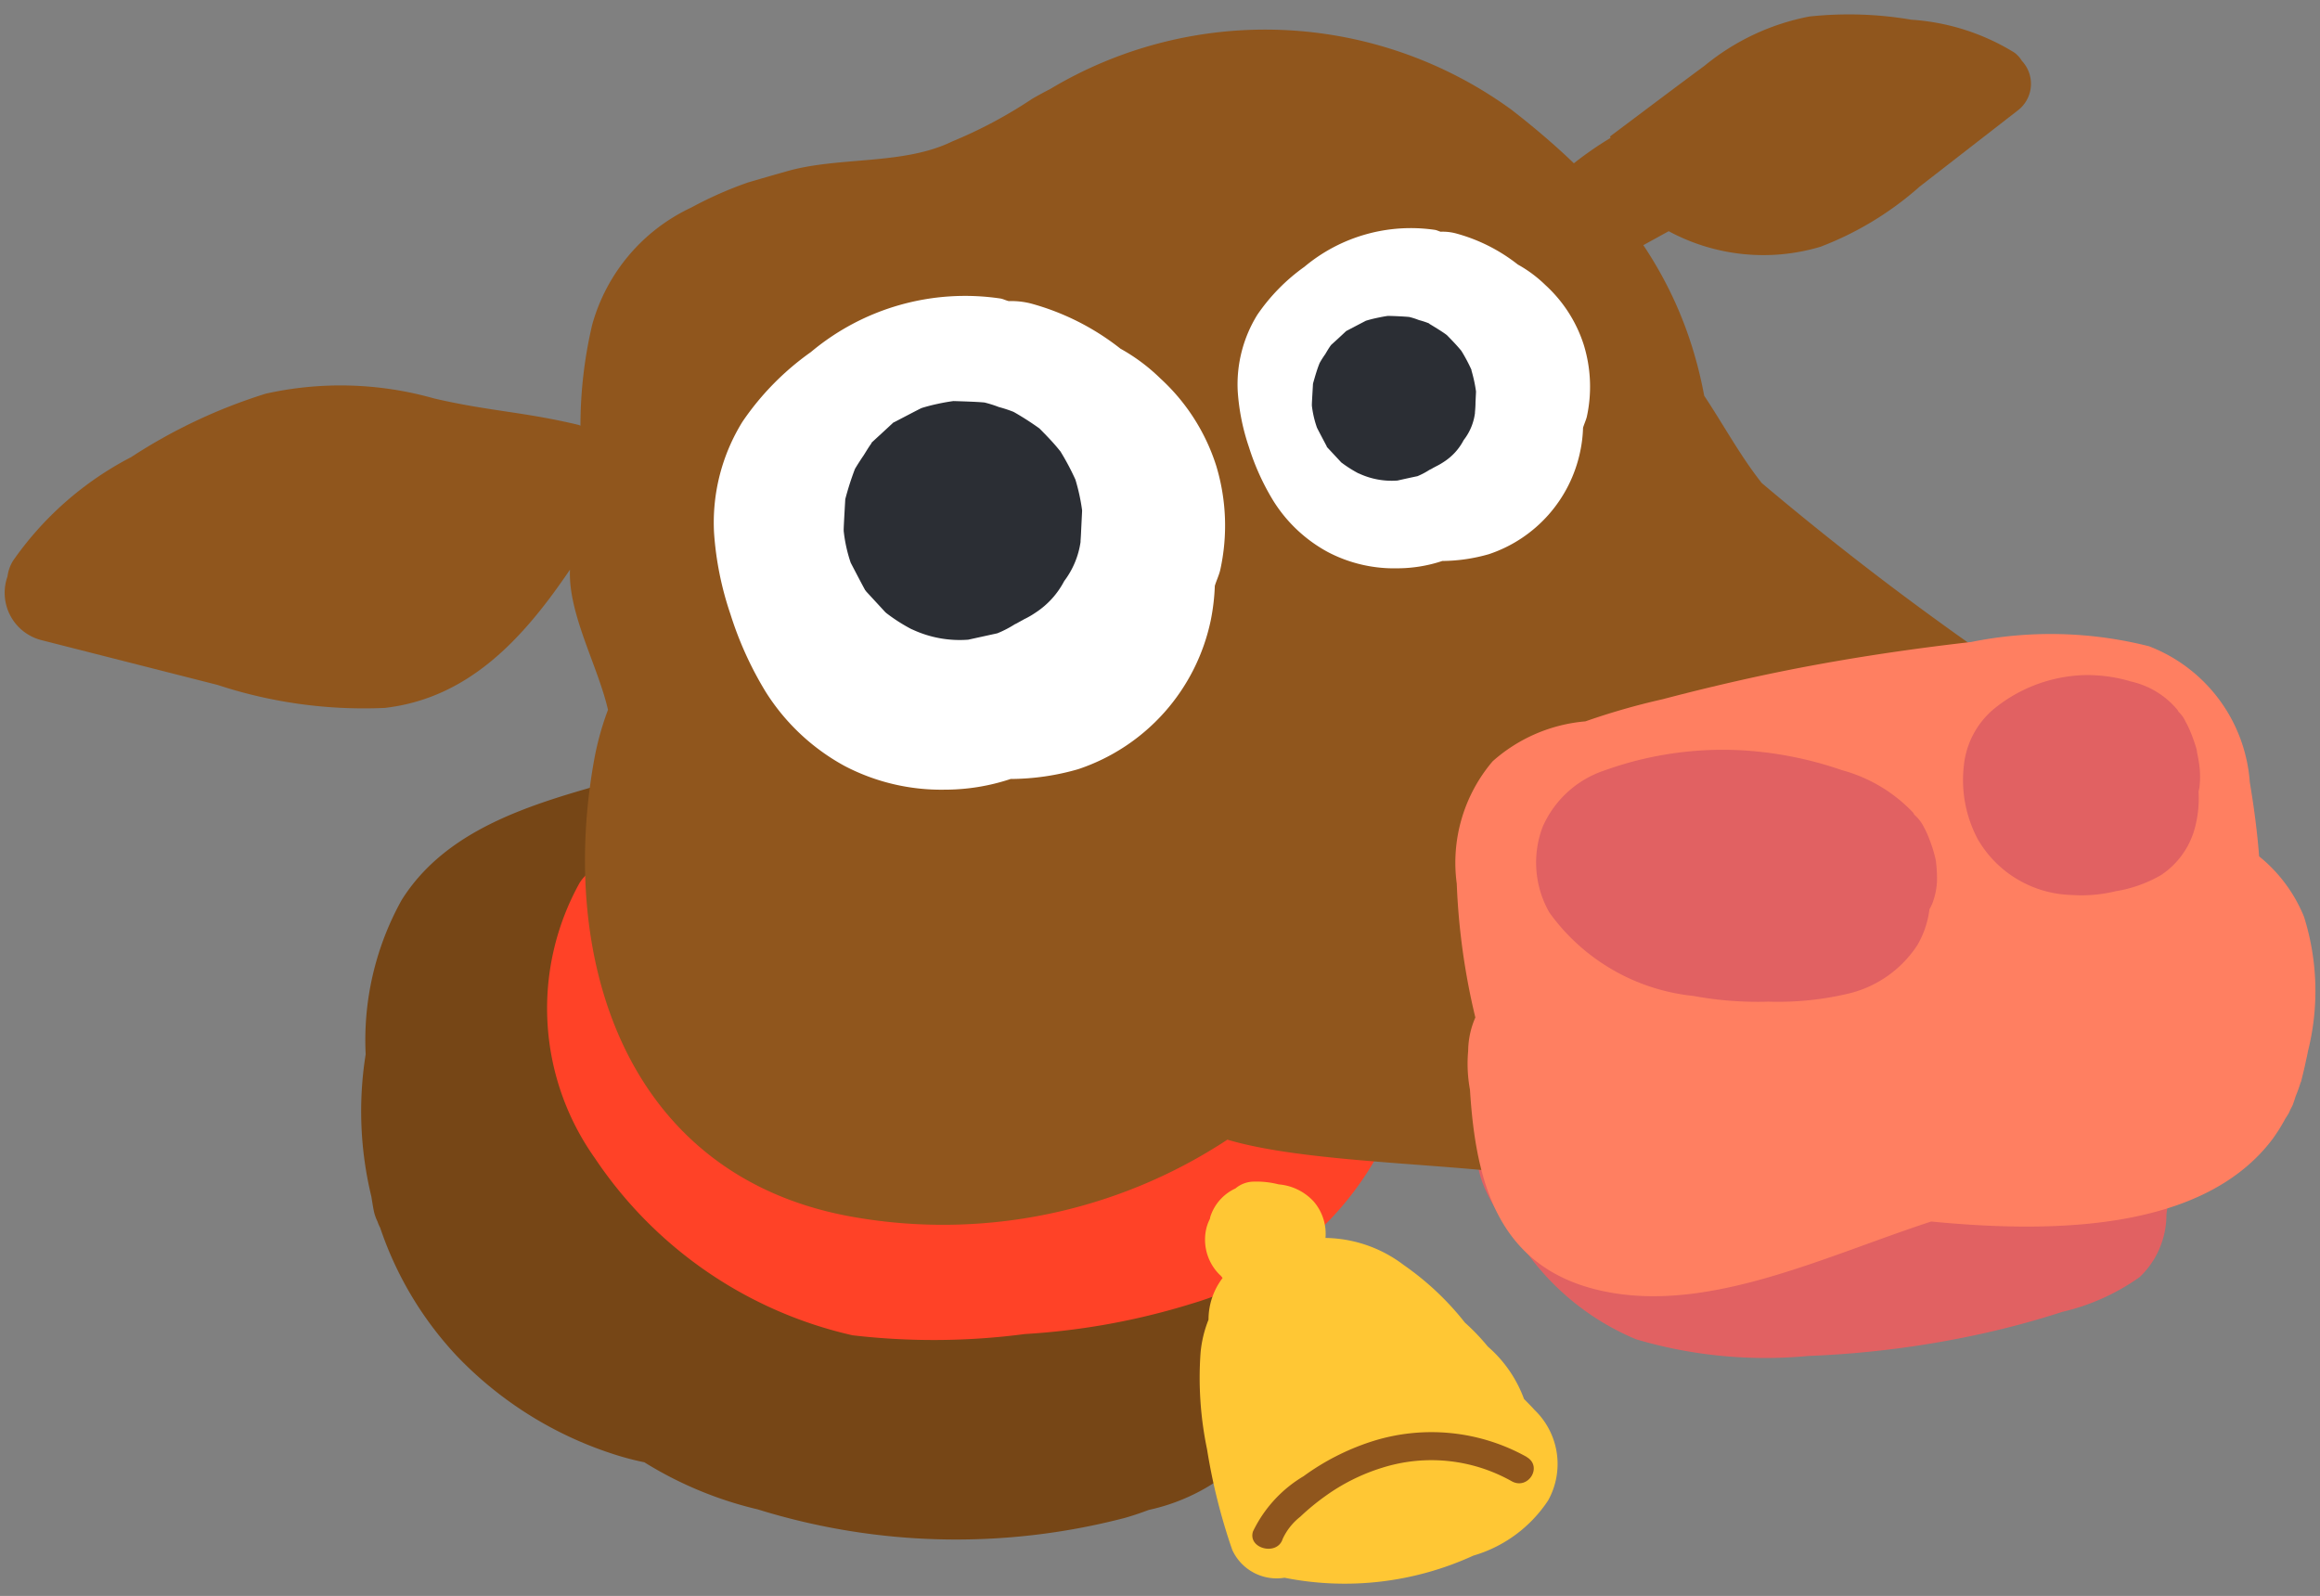 <svg xmlns="http://www.w3.org/2000/svg" xmlns:xlink="http://www.w3.org/1999/xlink" width="58.142" height="40" viewBox="0 0 58.142 40">
  <rect x="0" y="0" width="58.142" height="40" fill="#808080" stroke="none"/>
  <defs>
    <clipPath id="clip-path">
      <path id="Caminho_3998" data-name="Caminho 3998" d="M306.626-111.121h58.142v-40H306.626Z" transform="translate(0 0)" fill="none"/>
    </clipPath>
  </defs>
  <g id="alfabeto_v_e002_fim" transform="translate(-306.626 151.121)" clip-path="url(#clip-path)">
    <g id="Grupo_2799" data-name="Grupo 2799" transform="translate(343.644 -123.993)">
      <path id="Caminho_3981" data-name="Caminho 3981" d="M8.83.714A1.211,1.211,0,0,0,7.72-.208,1.158,1.158,0,0,0,6.756-.68Q1.881-.461-3-.4a1.349,1.349,0,0,0-.439.08,1.175,1.175,0,0,0-.783-.3C-5.51-.667-7.57-.782-8.238.446c-.57,1.051.369,2.213,1.006,3.05a6.428,6.428,0,0,0,2.8,2.263,11.426,11.426,0,0,0,4.322.418A24.54,24.54,0,0,0,4.324,5.6q.981-.221,1.933-.529A5.491,5.491,0,0,0,8.191,4.2a2.155,2.155,0,0,0,.67-1.57A5.888,5.888,0,0,0,8.83.714" transform="translate(8.414 0.68)" fill="#e16162"/>
    </g>
    <g id="Grupo_2800" data-name="Grupo 2800" transform="translate(315.673 -131.95)">
      <path id="Caminho_3982" data-name="Caminho 3982" d="M11.549,5.893a.971.971,0,0,0-1-.279,3.467,3.467,0,0,0-1.15-.18,9.087,9.087,0,0,0-1.99.275,1,1,0,0,0-.383.057c-.176.059-.357.109-.535.168A12.384,12.384,0,0,0,5.015,6.2a7.077,7.077,0,0,0-1.767.008A1.242,1.242,0,0,0,2.5,5.8C1.648,5.68.795,5.578-.062,5.481A6.347,6.347,0,0,0-.517,3.6a1.37,1.37,0,0,0-.629-.713c-.029-.469-.035-.943-.016-1.416A1.025,1.025,0,0,0-1.607.511C-1.617.3-1.63.1-1.64-.106a1.19,1.19,0,0,0-.652-1.008c0-.109.006-.213.008-.322a1.049,1.049,0,0,0-.172-.627c.027-.242.051-.484.078-.728A.973.973,0,0,0-2.568-3.5c.871-.742.3-2.447-.9-2.062-2.2.705-5.136,1.129-6.519,3.337a7.235,7.235,0,0,0-.9,3.865,9.073,9.073,0,0,0,.143,3.566c.02.121.037.238.061.357a1.133,1.133,0,0,0,.092.266,1.075,1.075,0,0,0,.068.158,8.813,8.813,0,0,0,1.9,3.191,9.436,9.436,0,0,0,3.96,2.486,6.914,6.914,0,0,0,.76.2,9.522,9.522,0,0,0,2.843,1.181,16.752,16.752,0,0,0,9.2.213c.2-.057.4-.125.6-.2a4.95,4.95,0,0,0,3.242-2.367,4.345,4.345,0,0,0-.428-4.8" transform="translate(11.004 5.615)" fill="#764616"/>
    </g>
    <g id="Grupo_2801" data-name="Grupo 2801" transform="translate(320.331 -129.494)">
      <path id="Caminho_3983" data-name="Caminho 3983" d="M10.557,2.571c-.23-.7-1.1-1.168-1.67-.449-.557.7-1.15,1.359-1.769,2a1.051,1.051,0,0,0-1.289-.238,3.5,3.5,0,0,0-.779.5A9.051,9.051,0,0,1-.979,5.56a5.142,5.142,0,0,0-1.562-.32.912.912,0,0,0-.709.248,7.287,7.287,0,0,1-.844-.371,1.031,1.031,0,0,0-.549-.1,15.72,15.72,0,0,1-.664-1.554A11.467,11.467,0,0,0-7.185-.025.947.947,0,0,0-7.7-.345,3.851,3.851,0,0,1-7.429-.89a1.049,1.049,0,0,0-1.81-1.058,6.481,6.481,0,0,0,.381,6.895A10.579,10.579,0,0,0-2.4,9.39a17.516,17.516,0,0,0,4.32-.031A17.6,17.6,0,0,0,6.11,8.595a7.856,7.856,0,0,0,5.142-4.786.929.929,0,0,0-.695-1.238" transform="translate(10.059 2.45)" fill="#ff4227"/>
    </g>
    <g id="Grupo_2802" data-name="Grupo 2802" transform="translate(306.753 -150.381)">
      <path id="Caminho_3984" data-name="Caminho 3984" d="M26.9,9.014c-1.824-1.144-3.937-2.619-5.778-4.035q-1.393-1.07-2.73-2.2c-.537-.678-.959-1.461-1.443-2.189-.582-3.136-2.373-5.261-4.831-7.169A10.492,10.492,0,0,0,.549-7.091c-.15.076-.3.158-.445.242a11.529,11.529,0,0,1-2,1.066c-1.228.6-2.843.373-4.146.748q-.489.138-.974.281a9.679,9.679,0,0,0-1.422.629A4.6,4.6,0,0,0-10.92-1.185a11.083,11.083,0,0,0-.293,2.527.278.278,0,0,0-.057-.023C-12.653.99-13.5.98-14.883.658A8.6,8.6,0,0,0-19.1.539a13.511,13.511,0,0,0-3.373,1.59,8.206,8.206,0,0,0-2.962,2.6.985.985,0,0,0-.137.391,1.224,1.224,0,0,0,.865,1.6l4.4,1.119a11.711,11.711,0,0,0,4.191.576c2.1-.244,3.466-1.73,4.64-3.466-.047,1.113.7,2.412.953,3.513v0a7.3,7.3,0,0,0-.338,1.207c-.93,5.05.781,10.51,6.493,11.506A12.969,12.969,0,0,0,5,19.236c2.24.668,6.505.568,8.78,1.1,2.525.594,5.21,1.41,7.813.826a6,6,0,0,0,4.48-3.917,4.517,4.517,0,0,0,.609-1.07,5.294,5.294,0,0,0-.164-3.871A1.748,1.748,0,0,0,26.9,9.014" transform="translate(25.633 8.588)" fill="#90561d"/>
    </g>
    <g id="Grupo_2803" data-name="Grupo 2803" transform="translate(345.065 -150.767)">
      <path id="Caminho_3985" data-name="Caminho 3985" d="M6.263.6A.693.693,0,0,0,6.071.39,5.622,5.622,0,0,0,3.494-.431,9.305,9.305,0,0,0,.937-.511,5.875,5.875,0,0,0-1.685.72c-.785.58-1.562,1.168-2.343,1.752a.218.218,0,0,0-.031.031l.016.027a8.938,8.938,0,0,0-1.4,1.043v0c-.078.07-.156.135-.232.207a1.2,1.2,0,0,0-.287.859,1.248,1.248,0,0,0,.314.717,1.17,1.17,0,0,0,.59.365,1.279,1.279,0,0,0,1.135-.107c.443-.252.889-.5,1.336-.744a5,5,0,0,0,3.8.391A8.073,8.073,0,0,0,3.7,3.754L6.157,1.846A.839.839,0,0,0,6.263.6" transform="translate(5.968 0.571)" fill="#90561d"/>
    </g>
    <g id="Grupo_2804" data-name="Grupo 2804" transform="translate(324.52 -143.736)">
      <path id="Caminho_3986" data-name="Caminho 3986" d="M0,3.058A4.8,4.8,0,0,1,.714.268,6.859,6.859,0,0,1,2.428-1.476a6.013,6.013,0,0,1,4.757-1.34c.068.014.129.047.2.064a1.979,1.979,0,0,1,.56.061A6.288,6.288,0,0,1,10.185-1.56a4.689,4.689,0,0,1,1,.746,5.032,5.032,0,0,1,1.4,2.189,5.167,5.167,0,0,1,.1,2.615c-.033.135-.094.26-.135.394a5.349,5.349,0,0,1-.1.855,5.018,5.018,0,0,1-3.322,3.74,6.163,6.163,0,0,1-1.695.246,5.222,5.222,0,0,1-1.646.268A5.222,5.222,0,0,1,3.274,8.9a5.37,5.37,0,0,1-1.98-1.859A8.8,8.8,0,0,1,.409,5.089,8.014,8.014,0,0,1,0,3.058" transform="translate(0.001 2.914)" fill="#fff"/>
    </g>
    <g id="Grupo_2805" data-name="Grupo 2805" transform="translate(326.999 -143.014)">
      <path id="Caminho_3987" data-name="Caminho 3987" d="M.08,0H.054s0,0,0,0C-.1,0-.149,0,.08,0" transform="translate(0.077 0.001)" fill="#2b2e34"/>
    </g>
    <g id="Grupo_2806" data-name="Grupo 2806" transform="translate(327.769 -141.069)">
      <path id="Caminho_3988" data-name="Caminho 3988" d="M0,1.667c0-.008,0-.018,0-.027a.04.04,0,0,1,0-.016C0,1.558.034.964.038.9V.89A.26.26,0,0,1,.05.832a7.186,7.186,0,0,1,.225-.7A.169.169,0,0,1,.29.1c.059-.1.172-.273.2-.312s.127-.211.2-.309A.107.107,0,0,1,.7-.541s0,0,0-.006c.178-.164.355-.326.531-.49a0,0,0,0,1,0,0,.089.089,0,0,1,.014-.012.043.043,0,0,0,.012-.008s0,0,.006,0c.039-.02.627-.328.668-.346l.027-.012a4.476,4.476,0,0,1,.762-.164L2-1.426a4.94,4.94,0,0,1,.75-.162c.211.006.623.02.762.035a.026.026,0,0,0,.012,0,2.982,2.982,0,0,1,.365.115,3.278,3.278,0,0,1,.363.119l.023.012a7.285,7.285,0,0,1,.623.4.185.185,0,0,1,.02.018c.174.176.348.355.5.547a.1.1,0,0,1,.018.023A6.385,6.385,0,0,1,5.8.365a.125.125,0,0,1,.01.025,4.912,4.912,0,0,1,.164.754.1.1,0,0,1,0,.027v.012c-.006.123-.012.244-.018.365s-.01.246-.02.367c0,.01,0,.018,0,.029a2.129,2.129,0,0,1-.41.98,2.11,2.11,0,0,1-.721.793,2.146,2.146,0,0,1-.289.166c-.029.02-.061.033-.09.051-.045.023-.09.053-.137.072a2.689,2.689,0,0,1-.439.227l-.73.16a2.8,2.8,0,0,1-1.4-.256l-.025-.01a4.3,4.3,0,0,1-.625-.4.08.08,0,0,0-.02-.016l-.49-.531s0,0,0,0,0,0,0-.006l-.01-.01L.534,3.148s0,0,0-.006C.518,3.122.194,2.5.183,2.478A.121.121,0,0,1,.171,2.45,3.657,3.657,0,0,1,0,1.667" transform="translate(0.001 1.588)" fill="#2b2e34"/>
    </g>
    <g id="Grupo_2807" data-name="Grupo 2807" transform="translate(337.644 -145.429)">
      <path id="Caminho_3989" data-name="Caminho 3989" d="M0,2.108A3.316,3.316,0,0,1,.493.186a4.8,4.8,0,0,1,1.178-1.2,4.154,4.154,0,0,1,3.281-.924c.045.01.09.033.133.045a1.3,1.3,0,0,1,.387.043,4.323,4.323,0,0,1,1.547.779,3.223,3.223,0,0,1,.691.514A3.449,3.449,0,0,1,8.674.948a3.557,3.557,0,0,1,.074,1.8c-.025.092-.066.18-.094.271a3.3,3.3,0,0,1-.07.59A3.452,3.452,0,0,1,6.293,6.189a4.314,4.314,0,0,1-1.166.17,3.586,3.586,0,0,1-1.133.184,3.57,3.57,0,0,1-1.736-.408A3.667,3.667,0,0,1,.894,4.854,6.047,6.047,0,0,1,.282,3.508,5.459,5.459,0,0,1,0,2.108" transform="translate(0.001 2.009)" fill="#fff"/>
    </g>
    <g id="Grupo_2808" data-name="Grupo 2808" transform="translate(341.01 -142.701)">
      <path id="Caminho_3990" data-name="Caminho 3990" d="M.055,0H.035c-.1,0-.137,0,.02,0" transform="translate(0.053 0.001)" fill="#2b2e34"/>
    </g>
    <g id="Grupo_2809" data-name="Grupo 2809" transform="translate(339.503 -143.198)">
      <path id="Caminho_3991" data-name="Caminho 3991" d="M0,1.149V1.118C0,1.073.025.666.027.62V.612A.264.264,0,0,1,.035.573C.082.411.127.247.191.09A.083.083,0,0,1,.2.071,2.292,2.292,0,0,1,.336-.142C.359-.181.422-.29.471-.357L.484-.374s0,0,0,0C.611-.488.732-.6.855-.716h0S.863-.722.865-.724A.028.028,0,0,0,.873-.73l.006,0c.025-.014.432-.227.459-.24A.073.073,0,0,1,1.357-.98a3.3,3.3,0,0,1,.527-.113c-.168.037-.336.074-.5.109A3.7,3.7,0,0,1,1.9-1.1c.143,0,.43.016.525.025a.012.012,0,0,1,.008,0,1.769,1.769,0,0,1,.252.08,1.93,1.93,0,0,1,.25.082L2.947-.9c-.152-.09.3.174.428.275a.089.089,0,0,1,.014.012c.121.123.24.246.348.377.006.006.008.012.012.016A4.117,4.117,0,0,1,4,.252C4,.258,4,.262,4,.268a3.577,3.577,0,0,1,.113.521.057.057,0,0,1,0,.018V.815l-.012.252c0,.084-.006.168-.014.252a.073.073,0,0,1,0,.02,1.385,1.385,0,0,1-.283.674,1.429,1.429,0,0,1-.5.547,1.751,1.751,0,0,1-.2.115c-.02.012-.045.023-.066.035a.658.658,0,0,1-.092.049,1.845,1.845,0,0,1-.3.158c-.168.035-.336.072-.5.109a1.937,1.937,0,0,1-.965-.176l-.018-.006a3.182,3.182,0,0,1-.43-.275.054.054,0,0,1-.01-.012l-.34-.365v0l0,0L.373,2.178s0,0,0-.008,0,0,0,0-.234-.443-.24-.459a.08.08,0,0,1-.008-.018A2.532,2.532,0,0,1,0,1.149" transform="translate(0 1.095)" fill="#2b2e34"/>
    </g>
    <g id="Grupo_2810" data-name="Grupo 2810" transform="translate(343.133 -135.229)">
      <path id="Caminho_3992" data-name="Caminho 3992" d="M10.875,3.632A3.774,3.774,0,0,0,9.747,2.111C9.7,1.486,9.616.863,9.514.256a3.955,3.955,0,0,0-2.525-3.41,10.037,10.037,0,0,0-4.46-.107c-1.752.2-3.492.467-5.216.834q-1.264.271-2.513.6a17.5,17.5,0,0,0-1.937.555,4.007,4.007,0,0,0-2.324,1,3.924,3.924,0,0,0-.9,3.068A17.07,17.07,0,0,0-9.895,6.15a2.14,2.14,0,0,0-.18.838,3.582,3.582,0,0,0,.045.971c.146,2.324.693,4.642,3.638,5.105,2.558.4,5.323-.951,7.921-1.8,3.082.3,6.835.234,8.563-2.078a4.53,4.53,0,0,0,.312-.5c.025-.039.049-.076.074-.117s.035-.074.053-.111.045-.08.061-.123c.029-.076.049-.143.074-.219a3.441,3.441,0,0,0,.123-.344l.006,0c.045-.18.092-.369.131-.56.016-.07.033-.143.045-.215a6.2,6.2,0,0,0-.1-3.376" transform="translate(10.362 3.46)" fill="#ff7f61"/>
    </g>
    <g id="Grupo_2811" data-name="Grupo 2811" transform="translate(345.121 -132.328)">
      <path id="Caminho_3993" data-name="Caminho 3993" d="M5.135,1.46a.968.968,0,0,0-.02-.131A3.575,3.575,0,0,0,4.948.809,1.87,1.87,0,0,0,4.836.565.993.993,0,0,0,4.59.239C4.577.222,4.571.2,4.557.183A3.84,3.84,0,0,0,2.776-.88a9.308,9.308,0,0,0-2-.455,8.735,8.735,0,0,0-3.947.459A2.581,2.581,0,0,0-4.727.54a2.524,2.524,0,0,0,.17,2.15A5.089,5.089,0,0,0-.95,4.778a8.9,8.9,0,0,0,1.879.143,7.68,7.68,0,0,0,2-.2A2.852,2.852,0,0,0,4.661,3.508a2.344,2.344,0,0,0,.305-.9c.018-.037.041-.074.055-.109.008-.018.016-.035.023-.053a1.791,1.791,0,0,0,.111-.539,3.216,3.216,0,0,0-.02-.445" transform="translate(4.893 1.391)" fill="#e16162"/>
    </g>
    <g id="Grupo_2812" data-name="Grupo 2812" transform="translate(355.816 -134.201)">
      <path id="Caminho_3994" data-name="Caminho 3994" d="M3.006.982A1,1,0,0,0,2.979.869,4.16,4.16,0,0,0,2.821.437a1.946,1.946,0,0,0-.1-.2.746.746,0,0,0-.18-.254A.489.489,0,0,0,2.52-.059,2.117,2.117,0,0,0,1.356-.774,3.809,3.809,0,0,0,.14-.934,3.76,3.76,0,0,0-2.1-.075a2.135,2.135,0,0,0-.738,1.412,3.153,3.153,0,0,0,.353,1.847A2.8,2.8,0,0,0-.14,4.575,3.622,3.622,0,0,0,.97,4.481a3.326,3.326,0,0,0,1.137-.406,2.05,2.05,0,0,0,.865-1.26A2.851,2.851,0,0,0,3.045,2c0-.035.012-.07.018-.1a.186.186,0,0,0,.006-.047,2.224,2.224,0,0,0,0-.482c-.014-.129-.039-.258-.066-.383" transform="translate(2.864 0.936)" fill="#e16162"/>
    </g>
    <g id="Grupo_2813" data-name="Grupo 2813" transform="translate(336.683 -120.108)">
      <path id="Caminho_3995" data-name="Caminho 3995" d="M4.3,2.215c-.084-.094-.174-.184-.264-.275A3.194,3.194,0,0,0,3.128.625a5.424,5.424,0,0,0-.574-.6A7.115,7.115,0,0,0,1.025-1.415a3.311,3.311,0,0,0-2.6-.629,2.7,2.7,0,0,0-.711.273,2.613,2.613,0,0,0-.3.059A1.717,1.717,0,0,0-3.871-.048a2.958,2.958,0,0,0-.2.834A8.781,8.781,0,0,0-3.908,3.2,14.854,14.854,0,0,0-3.277,5.72a1.222,1.222,0,0,0,1.31.7,7.732,7.732,0,0,0,4.734-.555A3.374,3.374,0,0,0,4.64,4.482,1.877,1.877,0,0,0,4.3,2.215" transform="translate(4.101 2.111)" fill="#ffc734"/>
    </g>
    <g id="Grupo_2814" data-name="Grupo 2814" transform="translate(338.011 -115.222)">
      <path id="Caminho_3996" data-name="Caminho 3996" d="M3.521.316A4.9,4.9,0,0,0-.4-.059,6.048,6.048,0,0,0-2.072.8,3.246,3.246,0,0,0-3.339,2.185c-.135.432.609.619.744.187a1.513,1.513,0,0,1,.441-.557A5.868,5.868,0,0,1-1.529,1.3,4.927,4.927,0,0,1-.1.587,4.1,4.1,0,0,1,3.134.919c.416.246.8-.359.387-.6" transform="translate(3.355 0.301)" fill="#90561d"/>
    </g>
    <g id="Grupo_2815" data-name="Grupo 2815" transform="translate(336.825 -121.507)">
      <path id="Caminho_3997" data-name="Caminho 3997" d="M1.394.255A1.342,1.342,0,0,0,.519-.172a2.254,2.254,0,0,0-.66-.068.724.724,0,0,0-.424.17,1.176,1.176,0,0,0-.629.707C-1.2.656-1.2.679-1.209.7a1.082,1.082,0,0,0-.1.3A1.238,1.238,0,0,0-.953,2.1c.006.006.014.01.02.016A.982.982,0,0,0-.6,2.4a1.509,1.509,0,0,0,1.629-.2c.037-.029.072-.055.1-.086.014-.014.031-.027.045-.039A1.238,1.238,0,0,0,1.394.255" transform="translate(1.328 0.243)" fill="#ffc734"/>
    </g>
  </g>
</svg>
